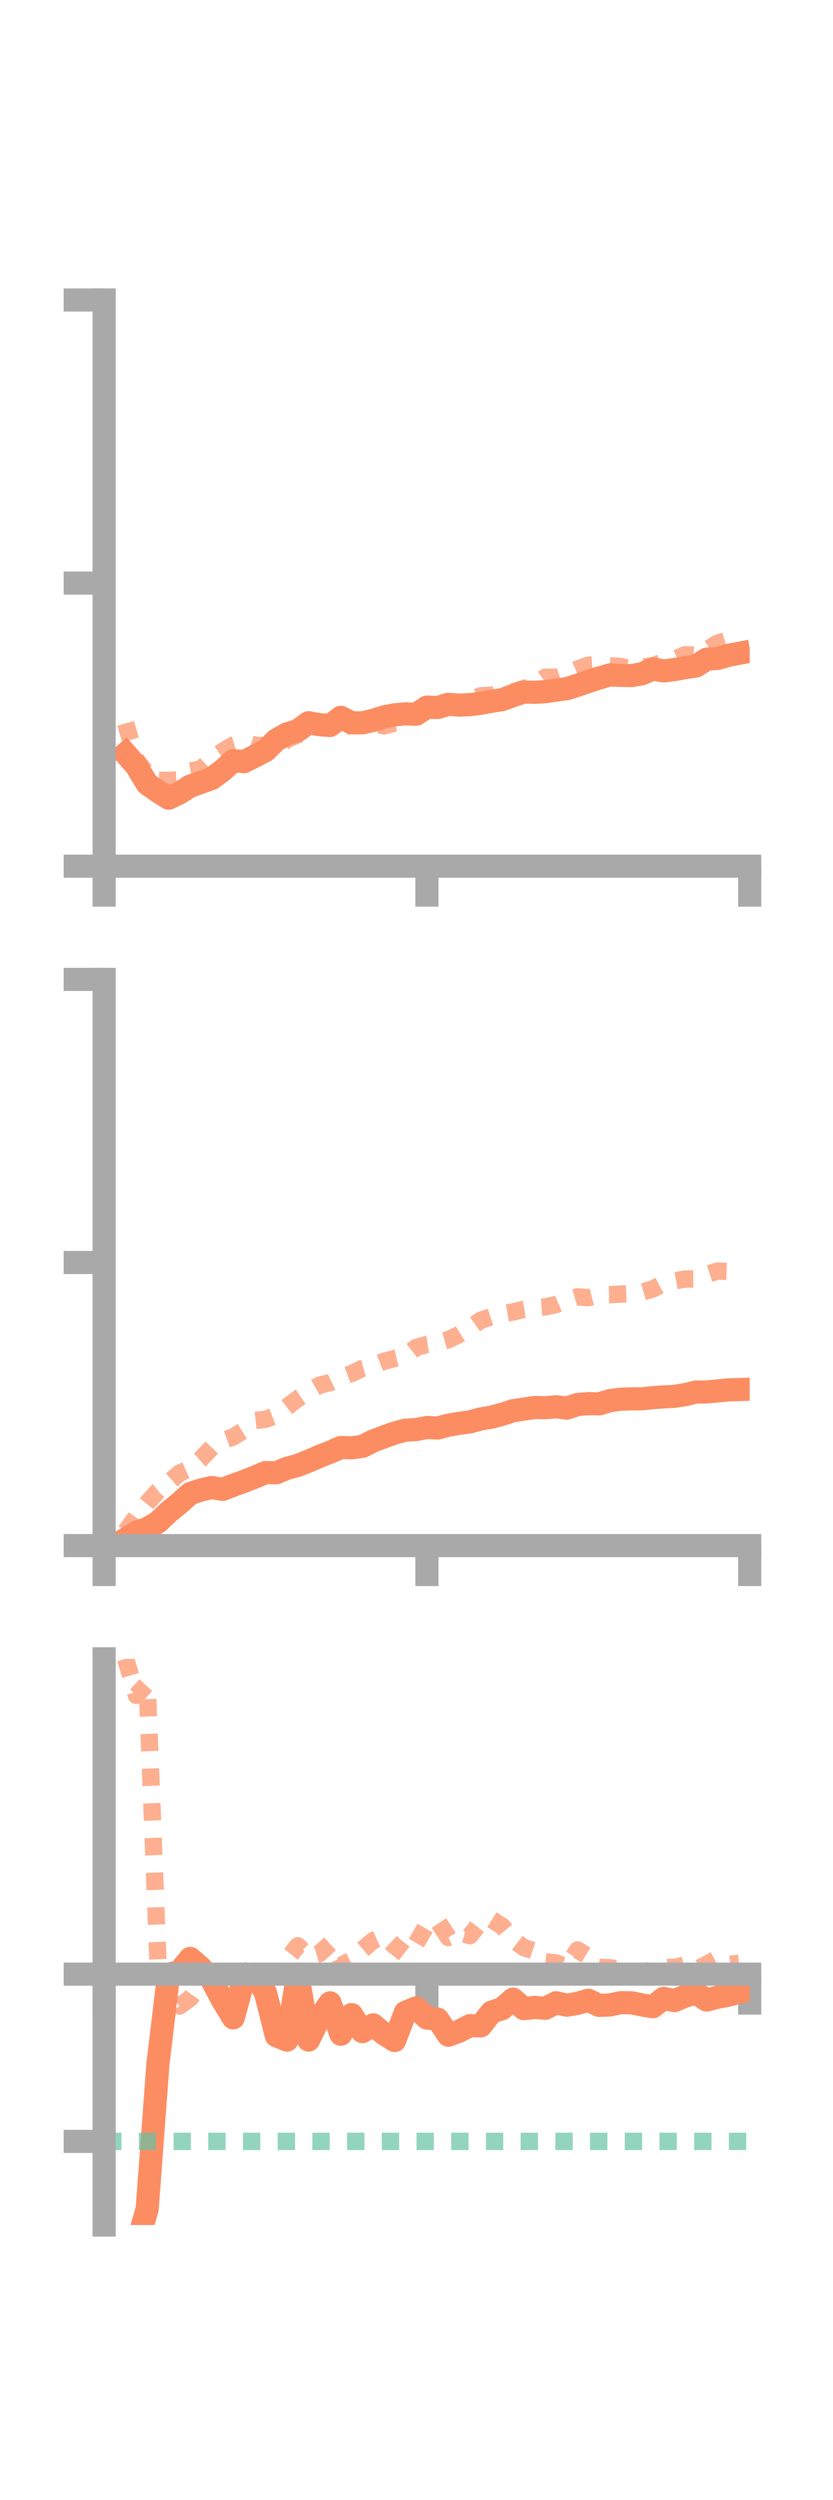 <?xml version="1.0" encoding="utf-8" standalone="no"?>
<!DOCTYPE svg PUBLIC "-//W3C//DTD SVG 1.1//EN"
  "http://www.w3.org/Graphics/SVG/1.1/DTD/svg11.dtd">
<!-- Created with matplotlib (https://matplotlib.org/) -->
<svg height="216pt" version="1.1" viewBox="0 0 72 216" width="72pt" xmlns="http://www.w3.org/2000/svg" xmlns:xlink="http://www.w3.org/1999/xlink">
 <defs>
  <style type="text/css">*{stroke-linecap:butt;stroke-linejoin:round;}</style>
 </defs>
 <g id="figure_1">
  <g id="patch_1">
   <path d="M 0 216 
L 72 216 
L 72 0 
L 0 0 
z
" style="fill:none;"/>
  </g>
  <g id="axes_1">
   <g id="patch_2">
    <path d="M 9 74.838 
L 64.8 74.838 
L 64.8 25.92 
L 9 25.92 
z
" style="fill:none;"/>
   </g>
   <g id="matplotlib.axis_1">
    <g id="xtick_1">
     <g id="line2d_1">
      <defs>
       <path d="M 0 0 
L 0 3.5 
" id="m0ee944bbc5" style="stroke:#a9a9a9;stroke-width:2;"/>
      </defs>
      <g>
       <use style="fill:#a9a9a9;stroke:#a9a9a9;stroke-width:2;" x="9" xlink:href="#m0ee944bbc5" y="74.838"/>
      </g>
     </g>
    </g>
    <g id="xtick_2">
     <g id="line2d_2">
      <g>
       <use style="fill:#a9a9a9;stroke:#a9a9a9;stroke-width:2;" x="36.9" xlink:href="#m0ee944bbc5" y="74.838"/>
      </g>
     </g>
    </g>
    <g id="xtick_3">
     <g id="line2d_3">
      <g>
       <use style="fill:#a9a9a9;stroke:#a9a9a9;stroke-width:2;" x="64.8" xlink:href="#m0ee944bbc5" y="74.838"/>
      </g>
     </g>
    </g>
   </g>
   <g id="matplotlib.axis_2">
    <g id="ytick_1">
     <g id="line2d_4">
      <defs>
       <path d="M 0 0 
L -3.5 0 
" id="m61d158f833" style="stroke:#a9a9a9;stroke-width:2;"/>
      </defs>
      <g>
       <use style="fill:#a9a9a9;stroke:#a9a9a9;stroke-width:2;" x="9" xlink:href="#m61d158f833" y="74.838"/>
      </g>
     </g>
    </g>
    <g id="ytick_2">
     <g id="line2d_5">
      <g>
       <use style="fill:#a9a9a9;stroke:#a9a9a9;stroke-width:2;" x="9" xlink:href="#m61d158f833" y="50.379"/>
      </g>
     </g>
    </g>
    <g id="ytick_3">
     <g id="line2d_6">
      <g>
       <use style="fill:#a9a9a9;stroke:#a9a9a9;stroke-width:2;" x="9" xlink:href="#m61d158f833" y="25.92"/>
      </g>
     </g>
    </g>
   </g>
   <g id="line2d_7">
    <path clip-path="url(#pd4c28e7abe)" d="M 10.86 65.123 
L 11.79 66.182 
L 12.72 67.722 
L 13.65 68.38 
L 14.58 68.964 
L 15.51 68.517 
L 16.44 67.924 
L 17.37 67.598 
L 18.3 67.26 
L 19.23 66.58 
L 20.16 65.716 
L 21.09 65.809 
L 22.02 65.334 
L 22.95 64.854 
L 23.88 63.933 
L 24.81 63.406 
L 25.74 63.12 
L 26.67 62.441 
L 27.6 62.614 
L 28.53 62.679 
L 29.46 61.977 
L 30.39 62.454 
L 31.32 62.455 
L 32.25 62.237 
L 33.18 61.942 
L 34.11 61.763 
L 35.04 61.676 
L 35.97 61.713 
L 36.9 61.092 
L 37.83 61.133 
L 38.76 60.849 
L 39.69 60.928 
L 40.62 60.881 
L 41.55 60.765 
L 42.48 60.59 
L 43.41 60.45 
L 44.34 60.104 
L 45.27 59.793 
L 46.2 59.815 
L 47.13 59.764 
L 48.06 59.624 
L 48.99 59.502 
L 49.92 59.208 
L 50.85 58.884 
L 51.78 58.584 
L 52.71 58.312 
L 53.64 58.357 
L 54.57 58.373 
L 55.5 58.207 
L 56.43 57.802 
L 57.36 57.972 
L 58.29 57.851 
L 59.22 57.686 
L 60.15 57.549 
L 61.08 56.951 
L 62.01 56.894 
L 62.94 56.622 
L 63.87 56.446 
" style="fill:none;stroke:#fc8d62;stroke-linecap:square;stroke-width:2;"/>
   </g>
   <g id="line2d_8">
    <path clip-path="url(#pd4c28e7abe)" d="M 10.86 62.495 
L 11.79 65.694 
L 12.72 66.833 
L 13.65 67.423 
L 14.58 67.423 
L 15.51 67.372 
L 16.44 66.611 
L 17.37 66.437 
L 18.3 65.571 
L 19.23 64.925 
L 20.16 64.372 
L 21.09 64.087 
L 22.02 64.386 
L 22.95 64.433 
L 23.88 64.673 
L 24.81 63.874 
L 25.74 63.489 
L 26.67 62.836 
L 27.6 62.371 
L 28.53 62.759 
L 29.46 62.891 
L 30.39 62.621 
L 31.32 62.35 
L 32.25 62.519 
L 33.18 62.719 
L 34.11 62.481 
L 35.04 62.392 
L 35.97 61.728 
L 36.9 61.461 
L 37.83 61.431 
L 38.76 61.019 
L 39.69 60.864 
L 40.62 60.464 
L 41.55 60.119 
L 42.48 60.063 
L 43.41 59.897 
L 44.34 59.779 
L 45.27 59.489 
L 46.2 59.204 
L 47.13 58.513 
L 48.06 58.529 
L 48.99 58.216 
L 49.92 57.81 
L 50.85 57.473 
L 51.78 57.395 
L 52.71 57.52 
L 53.64 57.58 
L 54.57 57.794 
L 55.5 57.639 
L 56.43 57.524 
L 57.36 57.166 
L 58.29 56.971 
L 59.22 56.566 
L 60.15 56.611 
L 61.08 56.159 
L 62.01 55.572 
L 62.94 55.289 
L 63.87 54.967 
" style="fill:none;stroke:#fc8d62;stroke-dasharray:1.5,1.5;stroke-dashoffset:0;stroke-opacity:0.7;stroke-width:1.5;"/>
   </g>
   <g id="patch_3">
    <path d="M 9 74.838 
L 9 25.92 
" style="fill:none;stroke:#a9a9a9;stroke-linecap:square;stroke-linejoin:miter;stroke-width:2;"/>
   </g>
   <g id="patch_4">
    <path d="M 64.8 74.838 
L 64.8 25.92 
" style="fill:none;"/>
   </g>
   <g id="patch_5">
    <path d="M 9 74.838 
L 64.8 74.838 
" style="fill:none;stroke:#a9a9a9;stroke-linecap:square;stroke-linejoin:miter;stroke-width:2;"/>
   </g>
   <g id="patch_6">
    <path d="M 9 25.92 
L 64.8 25.92 
" style="fill:none;"/>
   </g>
  </g>
  <g id="axes_2">
   <g id="patch_7">
    <path d="M 9 133.539 
L 64.8 133.539 
L 64.8 84.621 
L 9 84.621 
z
" style="fill:none;"/>
   </g>
   <g id="matplotlib.axis_3">
    <g id="xtick_4">
     <g id="line2d_9">
      <g>
       <use style="fill:#a9a9a9;stroke:#a9a9a9;stroke-width:2;" x="9" xlink:href="#m0ee944bbc5" y="133.539"/>
      </g>
     </g>
    </g>
    <g id="xtick_5">
     <g id="line2d_10">
      <g>
       <use style="fill:#a9a9a9;stroke:#a9a9a9;stroke-width:2;" x="36.9" xlink:href="#m0ee944bbc5" y="133.539"/>
      </g>
     </g>
    </g>
    <g id="xtick_6">
     <g id="line2d_11">
      <g>
       <use style="fill:#a9a9a9;stroke:#a9a9a9;stroke-width:2;" x="64.8" xlink:href="#m0ee944bbc5" y="133.539"/>
      </g>
     </g>
    </g>
   </g>
   <g id="matplotlib.axis_4">
    <g id="ytick_4">
     <g id="line2d_12">
      <g>
       <use style="fill:#a9a9a9;stroke:#a9a9a9;stroke-width:2;" x="9" xlink:href="#m61d158f833" y="133.539"/>
      </g>
     </g>
    </g>
    <g id="ytick_5">
     <g id="line2d_13">
      <g>
       <use style="fill:#a9a9a9;stroke:#a9a9a9;stroke-width:2;" x="9" xlink:href="#m61d158f833" y="109.08"/>
      </g>
     </g>
    </g>
    <g id="ytick_6">
     <g id="line2d_14">
      <g>
       <use style="fill:#a9a9a9;stroke:#a9a9a9;stroke-width:2;" x="9" xlink:href="#m61d158f833" y="84.621"/>
      </g>
     </g>
    </g>
   </g>
   <g id="line2d_15">
    <path clip-path="url(#p1e62a03031)" d="M 10.86 132.962 
L 11.79 132.377 
L 12.72 132.074 
L 13.65 131.517 
L 14.58 130.635 
L 15.51 129.875 
L 16.44 129.045 
L 17.37 128.735 
L 18.3 128.519 
L 19.23 128.685 
L 20.16 128.326 
L 21.09 127.989 
L 22.02 127.628 
L 22.95 127.227 
L 23.88 127.249 
L 24.81 126.859 
L 25.74 126.611 
L 26.67 126.241 
L 27.6 125.832 
L 28.53 125.473 
L 29.46 125.061 
L 30.39 125.097 
L 31.32 124.966 
L 32.25 124.503 
L 33.18 124.148 
L 34.11 123.814 
L 35.04 123.567 
L 35.97 123.516 
L 36.9 123.332 
L 37.83 123.384 
L 38.76 123.136 
L 39.69 122.976 
L 40.62 122.851 
L 41.55 122.596 
L 42.48 122.444 
L 43.41 122.193 
L 44.34 121.886 
L 45.27 121.747 
L 46.2 121.607 
L 47.13 121.628 
L 48.06 121.544 
L 48.99 121.661 
L 49.92 121.35 
L 50.85 121.273 
L 51.78 121.3 
L 52.71 121.016 
L 53.64 120.889 
L 54.57 120.864 
L 55.5 120.855 
L 56.43 120.755 
L 57.36 120.691 
L 58.29 120.646 
L 59.22 120.5 
L 60.15 120.272 
L 61.08 120.265 
L 62.01 120.178 
L 62.94 120.087 
L 63.87 120.057 
" style="fill:none;stroke:#fc8d62;stroke-linecap:square;stroke-width:2;"/>
   </g>
   <g id="line2d_16">
    <path clip-path="url(#p1e62a03031)" d="M 10.86 132.314 
L 11.79 131.028 
L 12.72 129.86 
L 13.65 128.835 
L 14.58 128.101 
L 15.51 127.286 
L 16.44 126.871 
L 17.37 126.052 
L 18.3 125.065 
L 19.23 124.492 
L 20.16 124.147 
L 21.09 123.575 
L 22.02 122.74 
L 22.95 122.632 
L 23.88 122.272 
L 24.81 121.55 
L 25.74 120.848 
L 26.67 120.218 
L 27.6 119.686 
L 28.53 119.46 
L 29.46 119.018 
L 30.39 118.674 
L 31.32 118.23 
L 32.25 117.981 
L 33.18 117.62 
L 34.11 117.375 
L 35.04 117.156 
L 35.97 116.419 
L 36.9 116.157 
L 37.83 116.013 
L 38.76 115.749 
L 39.69 115.301 
L 40.62 114.727 
L 41.55 114.072 
L 42.48 113.765 
L 43.41 113.512 
L 44.34 113.355 
L 45.27 113.125 
L 46.2 112.974 
L 47.13 112.913 
L 48.06 112.717 
L 48.99 112.321 
L 49.92 112.047 
L 50.85 112.12 
L 51.78 111.882 
L 52.71 111.864 
L 53.64 111.808 
L 54.57 111.775 
L 55.5 111.639 
L 56.43 111.368 
L 57.36 110.878 
L 58.29 110.674 
L 59.22 110.506 
L 60.15 110.498 
L 61.08 110.118 
L 62.01 109.82 
L 62.94 109.857 
L 63.87 109.622 
" style="fill:none;stroke:#fc8d62;stroke-dasharray:1.5,1.5;stroke-dashoffset:0;stroke-opacity:0.7;stroke-width:1.5;"/>
   </g>
   <g id="patch_8">
    <path d="M 9 133.539 
L 9 84.621 
" style="fill:none;stroke:#a9a9a9;stroke-linecap:square;stroke-linejoin:miter;stroke-width:2;"/>
   </g>
   <g id="patch_9">
    <path d="M 64.8 133.539 
L 64.8 84.621 
" style="fill:none;"/>
   </g>
   <g id="patch_10">
    <path d="M 9 133.539 
L 64.8 133.539 
" style="fill:none;stroke:#a9a9a9;stroke-linecap:square;stroke-linejoin:miter;stroke-width:2;"/>
   </g>
   <g id="patch_11">
    <path d="M 9 84.621 
L 64.8 84.621 
" style="fill:none;"/>
   </g>
  </g>
  <g id="axes_3">
   <g id="patch_12">
    <path d="M 9 192.24 
L 64.8 192.24 
L 64.8 143.322 
L 9 143.322 
z
" style="fill:none;"/>
   </g>
   <g id="matplotlib.axis_5">
    <g id="xtick_7">
     <g id="line2d_17">
      <g>
       <use style="fill:#a9a9a9;stroke:#a9a9a9;stroke-width:2;" x="9" xlink:href="#m0ee944bbc5" y="170.564"/>
      </g>
     </g>
    </g>
    <g id="xtick_8">
     <g id="line2d_18">
      <g>
       <use style="fill:#a9a9a9;stroke:#a9a9a9;stroke-width:2;" x="36.9" xlink:href="#m0ee944bbc5" y="170.564"/>
      </g>
     </g>
    </g>
    <g id="xtick_9">
     <g id="line2d_19">
      <g>
       <use style="fill:#a9a9a9;stroke:#a9a9a9;stroke-width:2;" x="64.8" xlink:href="#m0ee944bbc5" y="170.564"/>
      </g>
     </g>
    </g>
   </g>
   <g id="matplotlib.axis_6">
    <g id="ytick_7">
     <g id="line2d_20">
      <g>
       <use style="fill:#a9a9a9;stroke:#a9a9a9;stroke-width:2;" x="9" xlink:href="#m61d158f833" y="170.564"/>
      </g>
     </g>
    </g>
    <g id="ytick_8">
     <g id="line2d_21">
      <g>
       <use style="fill:#a9a9a9;stroke:#a9a9a9;stroke-width:2;" x="9" xlink:href="#m61d158f833" y="185.015"/>
      </g>
     </g>
    </g>
   </g>
   <g id="line2d_22">
    <path clip-path="url(#pa51abebd2a)" d="M 10.86 201.795 
L 11.79 194.065 
L 12.72 190.859 
L 13.65 178.338 
L 14.58 170.564 
L 15.51 170.356 
L 16.44 169.206 
L 17.37 170.019 
L 18.3 171.067 
L 19.23 172.814 
L 20.16 174.343 
L 21.09 170.938 
L 22.02 170.564 
L 22.95 172.192 
L 23.88 175.883 
L 24.81 176.264 
L 25.74 170.564 
L 26.67 176.262 
L 27.6 174.354 
L 28.53 173.046 
L 29.46 175.759 
L 30.39 174.059 
L 31.32 175.532 
L 32.25 174.946 
L 33.18 175.717 
L 34.11 176.302 
L 35.04 173.865 
L 35.97 173.485 
L 36.9 174.361 
L 37.83 174.455 
L 38.76 175.842 
L 39.69 175.492 
L 40.62 175.013 
L 41.55 175.037 
L 42.48 173.854 
L 43.41 173.542 
L 44.34 172.725 
L 45.27 173.546 
L 46.2 173.44 
L 47.13 173.518 
L 48.06 173.04 
L 48.99 173.247 
L 49.92 173.089 
L 50.85 172.822 
L 51.78 173.263 
L 52.71 173.231 
L 53.64 173.032 
L 54.57 173.04 
L 55.5 173.226 
L 56.43 173.381 
L 57.36 172.66 
L 58.29 172.852 
L 59.22 172.469 
L 60.15 172.192 
L 61.08 172.806 
L 62.01 172.562 
L 62.94 172.392 
L 63.87 172.133 
" style="fill:none;stroke:#fc8d62;stroke-linecap:square;stroke-width:2;"/>
   </g>
   <g id="line2d_23">
    <path clip-path="url(#pa51abebd2a)" d="M 10.86 143.322 
L 11.79 146.483 
L 12.72 145.472 
L 13.65 169.436 
L 14.58 172.06 
L 15.51 173.327 
L 16.44 172.653 
L 17.37 171.311 
L 18.3 170.656 
L 19.23 170.564 
L 20.16 170.548 
L 21.09 170.554 
L 22.02 169.883 
L 22.95 170.532 
L 23.88 170.486 
L 24.81 169.28 
L 25.74 168.114 
L 26.67 169.067 
L 27.6 168.792 
L 28.53 167.939 
L 29.46 169.82 
L 30.39 169.363 
L 31.32 168.453 
L 32.25 167.669 
L 33.18 167.258 
L 34.11 168.13 
L 35.04 168.862 
L 35.97 167.907 
L 36.9 166.307 
L 37.83 165.988 
L 38.76 167.404 
L 39.69 166.975 
L 40.62 167.249 
L 41.55 166.053 
L 42.48 165.843 
L 43.41 166.423 
L 44.34 167.565 
L 45.27 168.269 
L 46.2 168.579 
L 47.13 169.5 
L 48.06 169.595 
L 48.99 169.947 
L 49.92 168.477 
L 50.85 169.042 
L 51.78 169.971 
L 52.71 170.021 
L 53.64 170.134 
L 54.57 170.351 
L 55.5 170.427 
L 56.43 170.149 
L 57.36 169.974 
L 58.29 169.996 
L 59.22 169.762 
L 60.15 170.192 
L 61.08 169.712 
L 62.01 169.195 
L 62.94 169.734 
L 63.87 169.632 
" style="fill:none;stroke:#fc8d62;stroke-dasharray:1.5,1.5;stroke-dashoffset:0;stroke-opacity:0.7;stroke-width:1.5;"/>
   </g>
   <g id="line2d_24">
    <path clip-path="url(#pa51abebd2a)" d="M 9 185.015 
L 64.8 185.015 
" style="fill:none;stroke:#66c2a5;stroke-dasharray:1.5,1.5;stroke-dashoffset:0;stroke-opacity:0.7;stroke-width:1.5;"/>
   </g>
   <g id="patch_13">
    <path d="M 9 192.24 
L 9 143.322 
" style="fill:none;stroke:#a9a9a9;stroke-linecap:square;stroke-linejoin:miter;stroke-width:2;"/>
   </g>
   <g id="patch_14">
    <path d="M 64.8 192.24 
L 64.8 143.322 
" style="fill:none;"/>
   </g>
   <g id="patch_15">
    <path d="M 9 170.564 
L 64.8 170.564 
" style="fill:none;stroke:#a9a9a9;stroke-linecap:square;stroke-linejoin:miter;stroke-width:2;"/>
   </g>
   <g id="patch_16">
    <path d="M 9 143.322 
L 64.8 143.322 
" style="fill:none;"/>
   </g>
  </g>
 </g>
 <defs>
  <clipPath id="pd4c28e7abe">
   <rect height="48.918" width="55.8" x="9" y="25.92"/>
  </clipPath>
  <clipPath id="p1e62a03031">
   <rect height="48.918" width="55.8" x="9" y="84.621"/>
  </clipPath>
  <clipPath id="pa51abebd2a">
   <rect height="48.918" width="55.8" x="9" y="143.322"/>
  </clipPath>
 </defs>
</svg>
